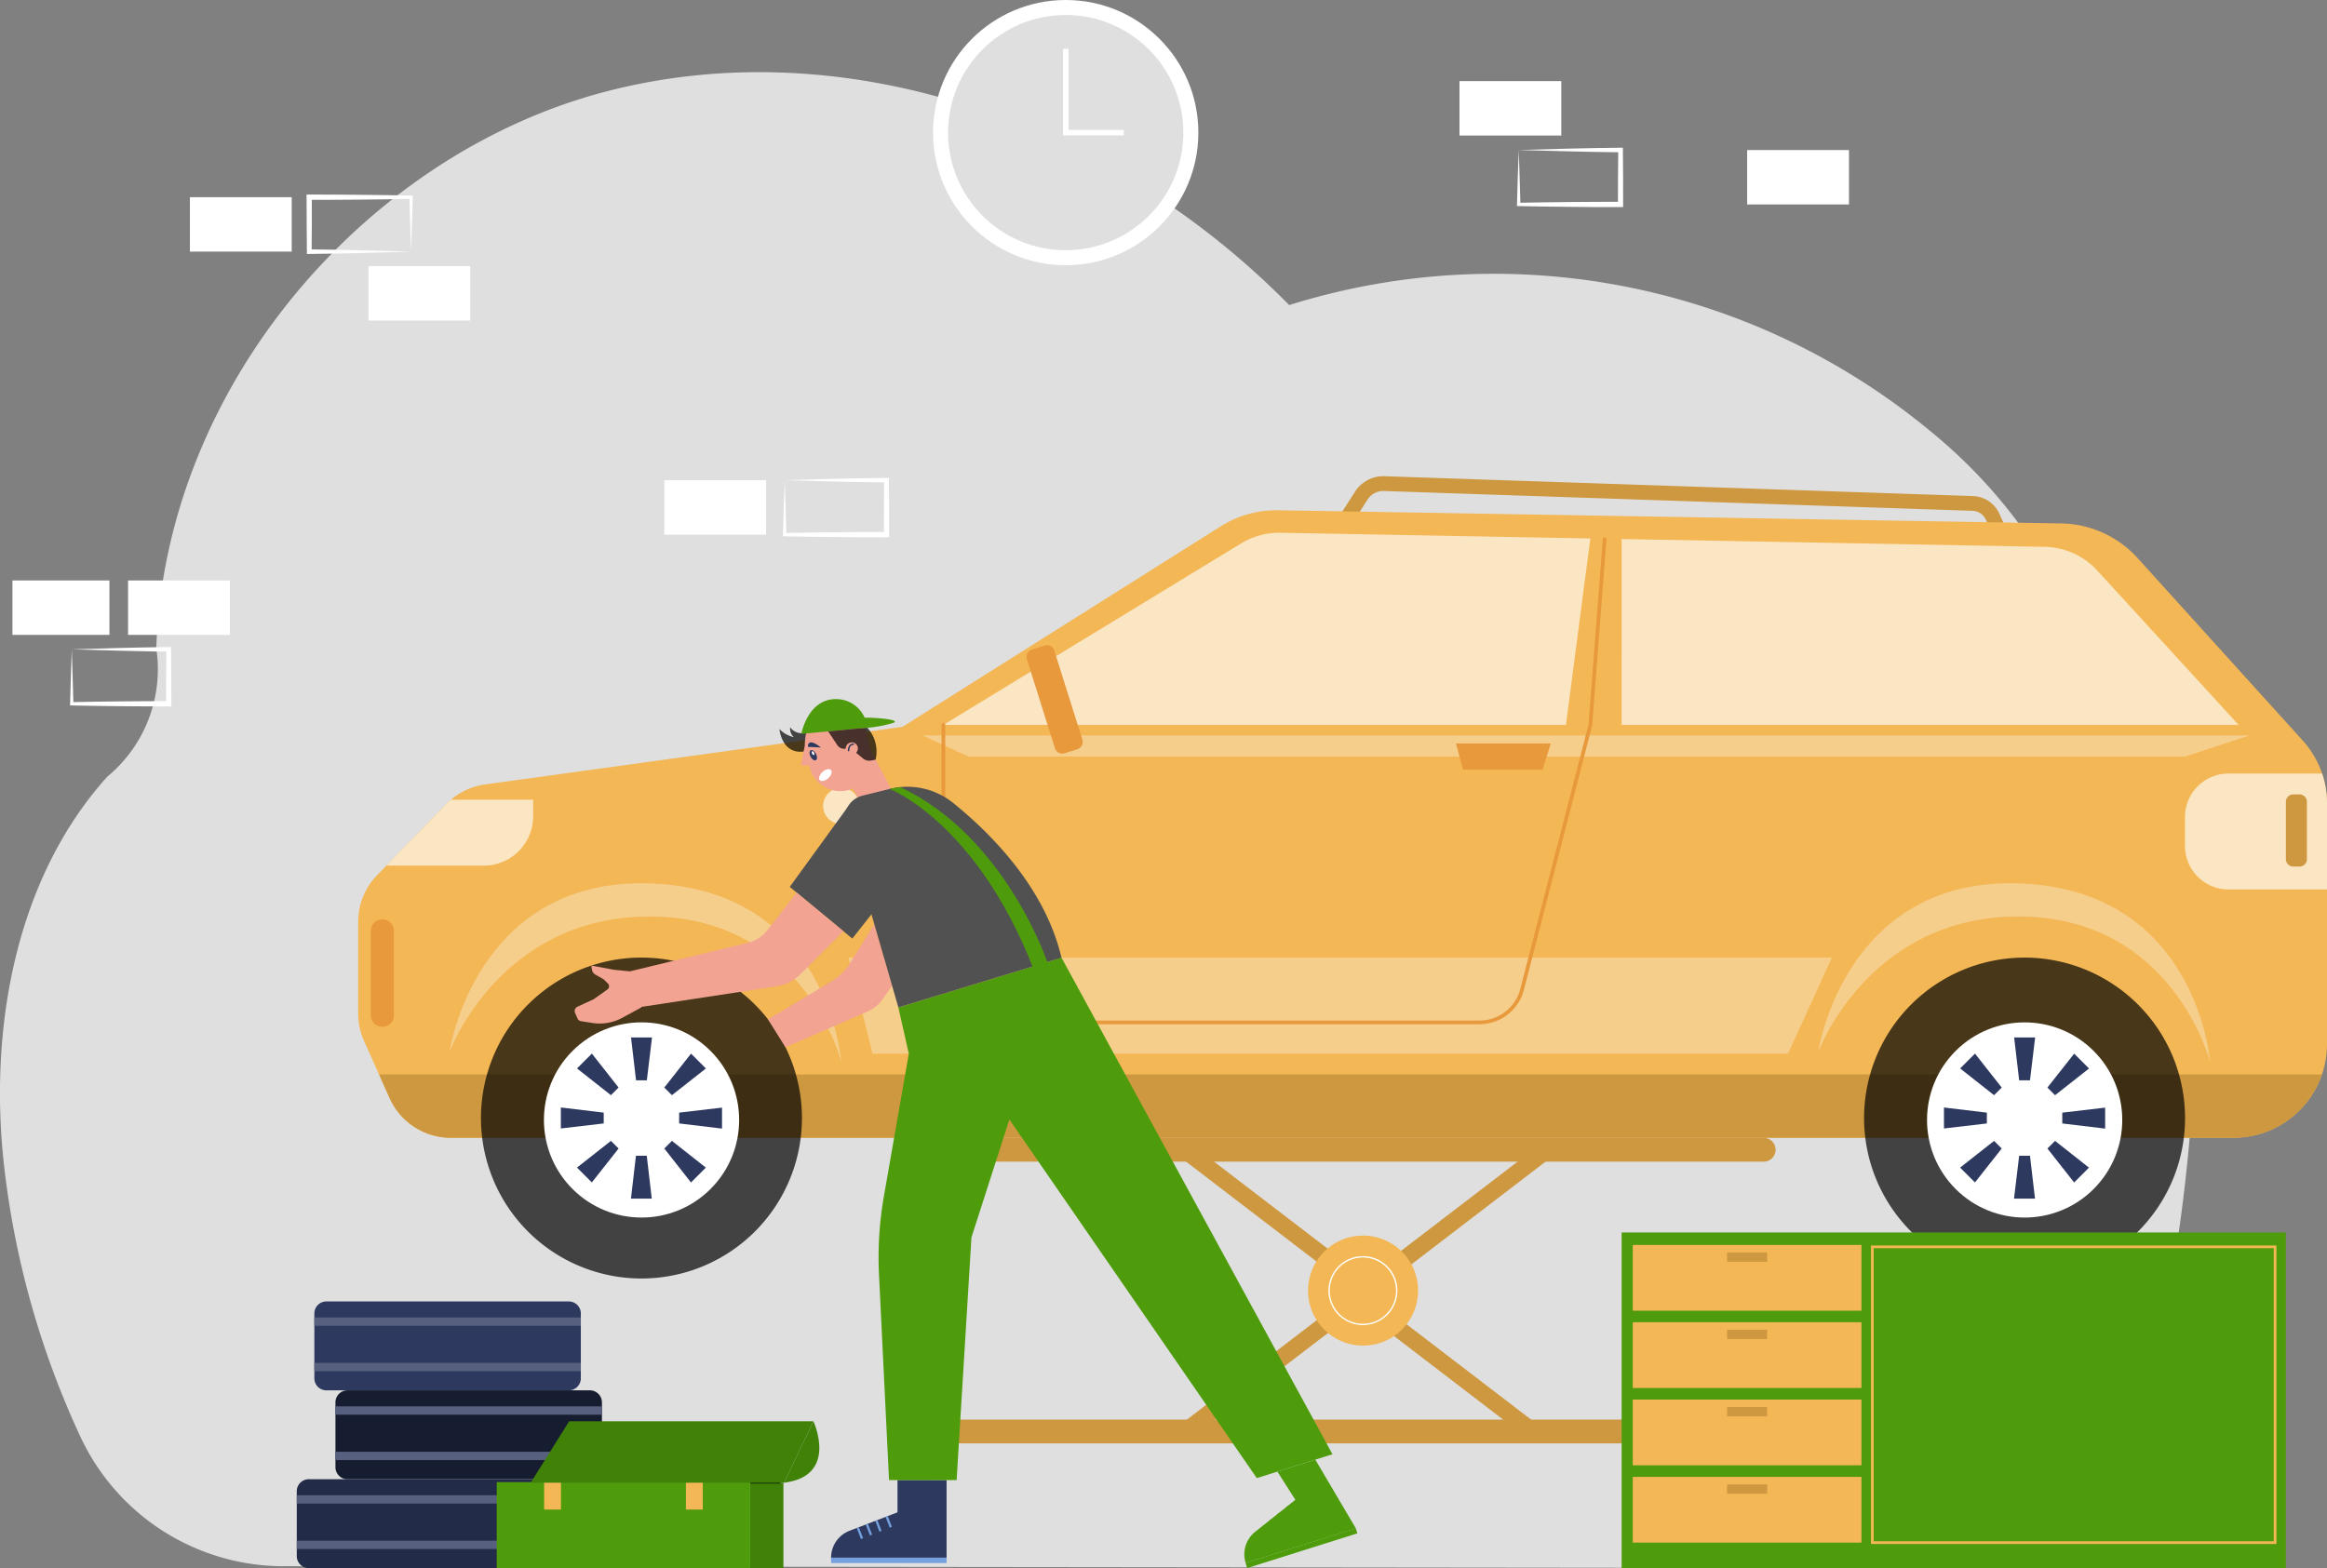 <svg xmlns="http://www.w3.org/2000/svg" xmlns:xlink="http://www.w3.org/1999/xlink" width="139.19" height="93.822" viewBox="0 0 139.19 93.822">
  <rect x="0" y="0" width="139.19" height="93.822" fill="#808080" stroke="none"/>
  <defs>
    <clipPath id="clip-path">
      <path id="Path_23633" data-name="Path 23633" d="M2796.3,1101.357l19.023-11.989a6.288,6.288,0,0,1,3.461-.968l46.832.788a6.292,6.292,0,0,1,4.56,2.07l9.882,10.922a5.6,5.6,0,0,1,1.449,3.76v14.4a5.609,5.609,0,0,1-.552,2.426h0a5.6,5.6,0,0,1-5.053,3.18H2769.28a4.005,4.005,0,0,1-3.655-2.369l-1.535-3.432a4.006,4.006,0,0,1-.349-1.635v-5.485a4.006,4.006,0,0,1,1.134-2.792l4.141-4.256a4.006,4.006,0,0,1,2.323-1.174Z" transform="translate(-2763.74 -1088.399)"/>
    </clipPath>
  </defs>
  <g id="ife_style_working_March_03_Converted_" data-name="ife_style_working_March_03 [Converted]" transform="translate(-2503.054 -629.293)">
    <g id="ground" transform="translate(2503.054 629.293)">
      <g id="Group_14972" data-name="Group 14972" transform="translate(0 4.315)">
        <g id="Group_14966" data-name="Group 14966">
          <path id="Path_23625" data-name="Path 23625" d="M2519.988,708.793a13.409,13.409,0,0,1-12.129-7.758,52.446,52.446,0,0,1-4.548-16.08c-.961-8.337.689-17.331,6.16-23.4a8.338,8.338,0,0,0,2.929-7.687c.554-15.7,12.563-29.59,26.944-33.317s30.14,1.915,40.823,12.788a40.932,40.932,0,0,1,38.326,7.522,30.674,30.674,0,0,1,5.128,5.3c6.739,9.1,11.2,22.057,10.663,33.261-.235,4.883-1.886,29.487-12.041,29.487Z" transform="translate(-2503.054 -619.401)" fill="#dfdfdf"/>
        </g>
        <g id="Group_14971" data-name="Group 14971" transform="translate(0.744 0.538)">
          <g id="Group_14967" data-name="Group 14967" transform="translate(10.615 6.788)">
            <rect id="Rectangle_2892" data-name="Rectangle 2892" width="6.09" height="3.256" transform="translate(0 0.157)" fill="#fff"/>
            <path id="Path_23626" data-name="Path 23626" d="M2763.178,724.244l-3.01.085q-.764.021-1.535.033t-1.545.021h-.138v-.14c0-.542-.013-1.086-.013-1.628l-.005-1.628v-.157h.157c1.014,0,2.031,0,3.045.015l1.523.017,1.523.027h.1l0,.1c-.011.554-.026,1.107-.046,1.649Zm0,0-.051-1.649c-.02-.542-.036-1.076-.047-1.607l.1.1-1.523.027-1.523.017c-1.014.012-2.031.011-3.045.015l.156-.156,0,1.628c0,.542-.008,1.085-.012,1.628l-.14-.139q.749.005,1.5.021t1.51.032Z" transform="translate(-2749.952 -720.83)" fill="#fff"/>
            <rect id="Rectangle_2893" data-name="Rectangle 2893" width="6.09" height="3.256" transform="translate(10.681 4.281)" fill="#fff"/>
          </g>
          <g id="Group_14968" data-name="Group 14968" transform="translate(0 29.876)">
            <rect id="Rectangle_2894" data-name="Rectangle 2894" width="6.09" height="3.256" transform="translate(13.006 3.256) rotate(180)" fill="#fff"/>
            <path id="Path_23627" data-name="Path 23627" d="M2561.2,1095.779l2.866-.085q.727-.021,1.464-.032t1.472-.022h.137l0,.14c0,.542.013,1.086.013,1.628l.005,1.628v.157H2567l-1.45-.005c-.483,0-.967-.006-1.45-.011l-1.45-.017-1.45-.027h-.1l0-.1c.011-.554.026-1.107.046-1.649Zm0,0,.052,1.649c.019.542.035,1.076.046,1.607l-.1-.1,1.45-.027,1.45-.017c.483,0,.968-.01,1.451-.011l1.45-.005-.156.156.005-1.628c0-.542.008-1.086.013-1.628l.139.139c-.476,0-.951-.012-1.428-.022s-.955-.019-1.438-.032Z" transform="translate(-2557.651 -1091.655)" fill="#fff"/>
            <rect id="Rectangle_2895" data-name="Rectangle 2895" width="5.801" height="3.256" transform="translate(5.801 3.256) rotate(180)" fill="#fff"/>
          </g>
          <g id="Group_14969" data-name="Group 14969" transform="translate(86.555 0)">
            <rect id="Rectangle_2896" data-name="Rectangle 2896" width="6.09" height="3.256" transform="translate(23.298 7.38) rotate(180)" fill="#fff"/>
            <path id="Path_23628" data-name="Path 23628" d="M3759.528,682.149l3.01-.085q.763-.021,1.535-.032t1.546-.021h.138v.14c0,.542.012,1.086.012,1.628l0,1.628v.157h-.157c-1.015,0-2.031,0-3.045-.015l-1.523-.018-1.522-.027h-.1l0-.1c.011-.554.026-1.107.047-1.649Zm0,0,.052,1.649c.019.542.035,1.075.046,1.607l-.1-.1,1.522-.027,1.523-.017c1.015-.012,2.03-.011,3.045-.015l-.156.156.005-1.628c0-.542.008-1.086.013-1.628l.139.139q-.749-.005-1.5-.021c-.5-.009-1-.019-1.51-.033Z" transform="translate(-3755.982 -678.026)" fill="#fff"/>
            <rect id="Rectangle_2897" data-name="Rectangle 2897" width="6.09" height="3.256" transform="translate(6.09 3.256) rotate(180)" fill="#fff"/>
          </g>
          <g id="Group_14970" data-name="Group 14970" transform="translate(38.992 23.74)">
            <path id="Path_23629" data-name="Path 23629" d="M3151.678,955.659l3.01-.085c.508-.014,1.021-.024,1.535-.033s1.029-.017,1.545-.021h.138v.14c0,.542.012,1.086.012,1.628l0,1.628v.157h-.156c-1.015,0-2.03,0-3.045-.015l-1.523-.017-1.523-.027h-.1l0-.1c.011-.554.026-1.107.046-1.649Zm0,0,.051,1.649c.02.543.035,1.076.046,1.607l-.1-.1,1.523-.027,1.523-.018c1.015-.012,2.031-.011,3.045-.015l-.157.156,0-1.628c0-.542.008-1.086.012-1.628l.14.139q-.749-.005-1.5-.021t-1.51-.032Z" transform="translate(-3144.473 -955.52)" fill="#fff"/>
            <rect id="Rectangle_2898" data-name="Rectangle 2898" width="6.09" height="3.256" transform="translate(6.09 3.396) rotate(180)" fill="#fff"/>
          </g>
        </g>
      </g>
      <g id="Group_14974" data-name="Group 14974" transform="translate(55.812 0)">
        <g id="Group_14973" data-name="Group 14973">
          <circle id="Ellipse_916" data-name="Ellipse 916" cx="7.934" cy="7.934" r="7.934" fill="#fff"/>
          <circle id="Ellipse_917" data-name="Ellipse 917" cx="7.036" cy="7.036" r="7.036" transform="translate(0.898 0.898)" fill="#dfdfdf"/>
        </g>
        <path id="Path_23630" data-name="Path 23630" d="M3280.4,757.628h-3.636V752.45h.329V757.3h3.308Z" transform="translate(-3268.99 -749.529)" fill="#fff"/>
      </g>
    </g>
    <g id="car" transform="translate(2524.477 657.781)">
      <g id="Group_14995" data-name="Group 14995" transform="translate(0 0)">
        <path id="Path_23631" data-name="Path 23631" d="M3514.742,1067.655a.443.443,0,0,1-.4-.261l-.541-1.2a.917.917,0,0,0-.809-.542l-35.205-1.187a1.118,1.118,0,0,0-.974.511l-1.122,1.748a.443.443,0,0,1-.746-.477l1.121-1.748a2.011,2.011,0,0,1,1.749-.918l35.205,1.188a1.8,1.8,0,0,1,1.586,1.063l.541,1.2a.443.443,0,0,1-.222.585A.418.418,0,0,1,3514.742,1067.655Z" transform="translate(-3416.433 -1063.577)" fill="#ce9840"/>
        <g id="Group_14979" data-name="Group 14979" transform="translate(0 2.04)">
          <path id="Path_23632" data-name="Path 23632" d="M2796.3,1101.357l19.023-11.989a6.288,6.288,0,0,1,3.461-.968l46.832.788a6.292,6.292,0,0,1,4.56,2.07l9.882,10.922a5.6,5.6,0,0,1,1.449,3.76v14.4a5.609,5.609,0,0,1-.552,2.426h0a5.6,5.6,0,0,1-5.053,3.18H2769.28a4.005,4.005,0,0,1-3.655-2.369l-1.535-3.432a4.006,4.006,0,0,1-.349-1.635v-5.485a4.006,4.006,0,0,1,1.134-2.792l4.141-4.256a4.006,4.006,0,0,1,2.323-1.174Z" transform="translate(-2763.74 -1088.399)" fill="#f3b755"/>
          <g id="Group_14975" data-name="Group 14975" clip-path="url(#clip-path)">
            <path id="Path_23713" data-name="Path 23713" d="M0,0H119.131V5.22H0Z" transform="translate(0 33.756)" fill="#ce9840"/>
          </g>
          <g id="Group_14976" data-name="Group 14976" clip-path="url(#clip-path)">
            <path id="Path_23634" data-name="Path 23634" d="M2774.676,1303.112h-7.206v-3.942h10.161v.985A2.955,2.955,0,0,1,2774.676,1303.112Z" transform="translate(-2767.164 -1281.849)" fill="#fbe6c4"/>
          </g>
          <g id="Group_14977" data-name="Group 14977" clip-path="url(#clip-path)">
            <path id="Path_23636" data-name="Path 23636" d="M2773.632,1392.661h0a.691.691,0,0,1-.691-.691v-5.049a.691.691,0,0,1,.691-.691h0a.691.691,0,0,1,.691.691v5.049A.692.692,0,0,1,2773.632,1392.661Z" transform="translate(-2772.185 -1361.755)" fill="#e8993c"/>
          </g>
          <g id="Group_14978" data-name="Group 14978" clip-path="url(#clip-path)">
            <path id="Path_23638" data-name="Path 23638" d="M4104.836,1287.107h-8.768a2.6,2.6,0,0,1-2.6-2.6v-1.732a2.6,2.6,0,0,1,2.6-2.6h8.768Z" transform="translate(-3984.196 -1264.42)" fill="#fbe6c4"/>
          </g>
        </g>
        <g id="Group_14986" data-name="Group 14986" transform="translate(3.369 24.832)">
          <g id="Group_14980" data-name="Group 14980" transform="translate(0 0)">
            <path id="Path_23714" data-name="Path 23714" d="M9.6,0A9.6,9.6,0,1,1,0,9.6,9.6,9.6,0,0,1,9.6,0Z" transform="translate(0 13.573) rotate(-45)" fill="rgba(0,0,0,0.7)"/>
            <circle id="Ellipse_919" data-name="Ellipse 919" cx="5.839" cy="5.839" r="5.839" transform="translate(5.324 13.687) rotate(-45)" fill="#fff"/>
          </g>
          <g id="Group_14985" data-name="Group 14985" transform="translate(8.755 8.751)">
            <g id="Group_14981" data-name="Group 14981" transform="translate(4.193)">
              <path id="Path_23640" data-name="Path 23640" d="M2963.251,1474.815h-.646l-.3-2.565h1.255Z" transform="translate(-2962.3 -1472.25)" fill="#2d395f"/>
              <path id="Path_23641" data-name="Path 23641" d="M2962.6,1558.37h.646l.3,2.565H2962.3Z" transform="translate(-2962.3 -1551.293)" fill="#2d395f"/>
            </g>
            <g id="Group_14982" data-name="Group 14982" transform="translate(0 4.194)">
              <path id="Path_23642" data-name="Path 23642" d="M2997.4,1524.231v-.647l2.564-.3v1.255Z" transform="translate(-2990.323 -1523.28)" fill="#2d395f"/>
              <path id="Path_23643" data-name="Path 23643" d="M2913.844,1523.584v.647l-2.564.3v-1.255Z" transform="translate(-2911.28 -1523.28)" fill="#2d395f"/>
            </g>
            <g id="Group_14983" data-name="Group 14983" transform="translate(0.968 0.968)">
              <path id="Path_23644" data-name="Path 23644" d="M2987.036,1486.516l-.456-.457,1.6-2.029.888.888Z" transform="translate(-2981.36 -1484.03)" fill="#2d395f"/>
              <path id="Path_23645" data-name="Path 23645" d="M2925.089,1547.55l.457.457-1.6,2.029-.888-.888Z" transform="translate(-2923.06 -1542.33)" fill="#2d395f"/>
            </g>
            <g id="Group_14984" data-name="Group 14984" transform="translate(0.968 0.968)">
              <path id="Path_23646" data-name="Path 23646" d="M2986.58,1548.007l.456-.457,2.029,1.6-.888.888Z" transform="translate(-2981.36 -1542.33)" fill="#2d395f"/>
              <path id="Path_23647" data-name="Path 23647" d="M2925.545,1486.059l-.457.457-2.029-1.6.888-.888Z" transform="translate(-2923.06 -1484.03)" fill="#2d395f"/>
            </g>
          </g>
        </g>
        <g id="Group_14993" data-name="Group 14993" transform="translate(86.1 24.833)">
          <g id="Group_14987" data-name="Group 14987" transform="translate(0 0)">
            <path id="Path_23715" data-name="Path 23715" d="M9.6,0A9.6,9.6,0,1,1,0,9.6,9.6,9.6,0,0,1,9.6,0Z" transform="translate(0 13.573) rotate(-45)" fill="rgba(0,0,0,0.7)"/>
            <circle id="Ellipse_921" data-name="Ellipse 921" cx="5.839" cy="5.839" r="5.839" transform="translate(5.324 13.687) rotate(-45)" fill="#fff"/>
          </g>
          <g id="Group_14992" data-name="Group 14992" transform="translate(8.756 8.751)">
            <g id="Group_14988" data-name="Group 14988" transform="translate(4.194)">
              <path id="Path_23648" data-name="Path 23648" d="M3969.991,1474.815h-.647l-.3-2.565h1.255Z" transform="translate(-3969.04 -1472.25)" fill="#2d395f"/>
              <path id="Path_23649" data-name="Path 23649" d="M3969.344,1558.37h.647l.3,2.565h-1.255Z" transform="translate(-3969.04 -1551.293)" fill="#2d395f"/>
            </g>
            <g id="Group_14989" data-name="Group 14989" transform="translate(0 4.194)">
              <path id="Path_23650" data-name="Path 23650" d="M4004.13,1524.231v-.647l2.564-.3v1.255Z" transform="translate(-3997.053 -1523.28)" fill="#2d395f"/>
              <path id="Path_23651" data-name="Path 23651" d="M3920.575,1523.584v.647l-2.565.3v-1.255Z" transform="translate(-3918.01 -1523.28)" fill="#2d395f"/>
            </g>
            <g id="Group_14990" data-name="Group 14990" transform="translate(0.968 0.968)">
              <path id="Path_23652" data-name="Path 23652" d="M3993.767,1486.516l-.457-.457,1.6-2.029.888.888Z" transform="translate(-3988.09 -1484.03)" fill="#2d395f"/>
              <path id="Path_23653" data-name="Path 23653" d="M3931.819,1547.55l.457.457-1.6,2.029-.888-.888Z" transform="translate(-3929.79 -1542.33)" fill="#2d395f"/>
            </g>
            <g id="Group_14991" data-name="Group 14991" transform="translate(0.968 0.968)">
              <path id="Path_23654" data-name="Path 23654" d="M3993.31,1548.007l.457-.457,2.029,1.6-.888.888Z" transform="translate(-3988.09 -1542.33)" fill="#2d395f"/>
              <path id="Path_23655" data-name="Path 23655" d="M3932.276,1486.059l-.457.457-2.029-1.6.888-.888Z" transform="translate(-3929.79 -1484.03)" fill="#2d395f"/>
            </g>
          </g>
        </g>
        <g id="Group_14994" data-name="Group 14994" transform="translate(35.005 3.386)">
          <path id="Path_23656" data-name="Path 23656" d="M3683.39,1120.478h36.9l-8.447-9.229a4.384,4.384,0,0,0-3.152-1.422l-25.3-.466Z" transform="translate(-3642.819 -1108.984)" fill="#fbe6c4"/>
          <path id="Path_23657" data-name="Path 23657" d="M3195.885,1198.78l-6.185,3.77h7.066Z" transform="translate(-3189.7 -1191.055)" fill="#fbe6c4"/>
          <path id="Path_23658" data-name="Path 23658" d="M3270.739,1116.275h29.717l1.46-11.152-18.53-.341a4.378,4.378,0,0,0-2.361.639l-11.225,6.841Z" transform="translate(-3263.217 -1104.781)" fill="#fbe6c4"/>
        </g>
        <path id="Path_23659" data-name="Path 23659" d="M3103.3,1292.685h0a1.083,1.083,0,0,1-1.082-1.082h0a1.083,1.083,0,0,1,1.082-1.082h0a1.083,1.083,0,0,1,1.082,1.082h0A1.082,1.082,0,0,1,3103.3,1292.685Z" transform="translate(-3074.404 -1271.87)" fill="#fbe6c4"/>
        <path id="Path_23660" data-name="Path 23660" d="M2830.13,1370.086s3-8.209,12.117-8.122,11.325,8.681,11.325,8.681-.754-10.228-11.325-10.658S2830.13,1370.086,2830.13,1370.086Z" transform="translate(-2824.674 -1335.617)" fill="#fbe6c4" opacity="0.5"/>
        <path id="Path_23661" data-name="Path 23661" d="M3826.41,1370.086s3-8.209,12.117-8.122,11.325,8.681,11.325,8.681-.754-10.228-11.325-10.658S3826.41,1370.086,3826.41,1370.086Z" transform="translate(-3739.082 -1335.617)" fill="#fbe6c4" opacity="0.5"/>
        <path id="Path_23662" data-name="Path 23662" d="M4167.684,1299.56h-.369a.445.445,0,0,1-.445-.445v-3.429a.446.446,0,0,1,.445-.445h.369a.445.445,0,0,1,.445.445v3.429A.444.444,0,0,1,4167.684,1299.56Z" transform="translate(-4051.563 -1276.202)" fill="#ce9840"/>
        <path id="Path_23663" data-name="Path 23663" d="M3120.64,1414.12h58.822l-2.62,5.745h-54.76Z" transform="translate(-3091.311 -1385.313)" fill="#fbe6c4" opacity="0.5"/>
        <path id="Path_23664" data-name="Path 23664" d="M3174.56,1252.39h79.363l-3.848,1.261H3177.3Z" transform="translate(-3140.8 -1236.874)" fill="#fbe6c4" opacity="0.5"/>
        <path id="Path_23665" data-name="Path 23665" d="M3220.528,1137.156h-30.858a1.321,1.321,0,0,1-1.32-1.319v-16.592a.111.111,0,1,1,.222,0v16.592a1.1,1.1,0,0,0,1.1,1.1h30.858a2.517,2.517,0,0,0,2.438-1.889l4.083-15.819.853-11.108a.111.111,0,0,1,.221.017l-.854,11.127,0,.01-4.086,15.829A2.74,2.74,0,0,1,3220.528,1137.156Z" transform="translate(-3153.456 -1104.365)" fill="#e8993c"/>
        <path id="Path_23666" data-name="Path 23666" d="M3567.98,1259.751h-4.756l-.425-1.57h5.673Z" transform="translate(-3497.135 -1242.188)" fill="#e8993c"/>
        <path id="Path_23667" data-name="Path 23667" d="M3253.261,1192.848l-.761.24a.461.461,0,0,1-.579-.3l-1.68-5.328a.462.462,0,0,1,.3-.578l.762-.24a.462.462,0,0,1,.579.3l1.68,5.328A.461.461,0,0,1,3253.261,1192.848Z" transform="translate(-3210.242 -1176.508)" fill="#e8993c"/>
      </g>
      <g id="Group_14999" data-name="Group 14999" transform="translate(35.355 39.59)">
        <path id="Path_23668" data-name="Path 23668" d="M3242.677,1546.755h-48a.712.712,0,0,1-.712-.713h0a.713.713,0,0,1,.712-.713h48a.712.712,0,0,1,.713.713h0A.712.712,0,0,1,3242.677,1546.755Z" transform="translate(-3193.96 -1545.33)" fill="#ce9840"/>
        <path id="Path_23669" data-name="Path 23669" d="M3242.677,1751.865h-48a.712.712,0,0,1-.712-.712h0a.712.712,0,0,1,.712-.713h48a.712.712,0,0,1,.713.713h0A.712.712,0,0,1,3242.677,1751.865Z" transform="translate(-3193.96 -1733.584)" fill="#ce9840"/>
        <g id="Group_14998" data-name="Group 14998" transform="translate(13.478 0.401)">
          <rect id="Rectangle_2900" data-name="Rectangle 2900" width="1.017" height="13.646" transform="matrix(0.608, 0.794, -0.794, 0.608, 21.856, 0)" fill="#ce9840"/>
          <rect id="Rectangle_2901" data-name="Rectangle 2901" width="1.017" height="13.646" transform="matrix(-0.608, 0.794, -0.794, -0.608, 11.858, 8.295)" fill="#ce9840"/>
          <g id="Group_14996" data-name="Group 14996" transform="translate(0 8.727)">
            <rect id="Rectangle_2902" data-name="Rectangle 2902" width="1.017" height="13.646" transform="matrix(-0.608, -0.794, 0.794, -0.608, 0.618, 9.102)" fill="#ce9840"/>
            <rect id="Rectangle_2903" data-name="Rectangle 2903" width="1.017" height="13.646" transform="matrix(0.608, -0.794, 0.794, 0.608, 10.617, 0.808)" fill="#ce9840"/>
          </g>
          <g id="Group_14997" data-name="Group 14997" transform="translate(6.975 4.436)">
            <circle id="Ellipse_922" data-name="Ellipse 922" cx="3.292" cy="3.292" r="3.292" transform="translate(0 2.52) rotate(-22.5)" fill="#f3b755"/>
            <path id="Path_23670" data-name="Path 23670" d="M3472.053,1635.585a2.063,2.063,0,1,1,2.063-2.063A2.065,2.065,0,0,1,3472.053,1635.585Zm0-4.043a1.981,1.981,0,1,0,1.98,1.98A1.983,1.983,0,0,0,3472.053,1631.542Z" transform="translate(-3467.76 -1629.219)" fill="#fff"/>
          </g>
        </g>
      </g>
    </g>
    <g id="Group_15003" data-name="Group 15003" transform="translate(2520.805 707.159)">
      <g id="Group_15000" data-name="Group 15000" transform="translate(1.052)">
        <path id="Path_23671" data-name="Path 23671" d="M2747.08,1669.759h-14.5a.72.72,0,0,1-.72-.72v-3.879a.72.72,0,0,1,.72-.72h14.5a.72.72,0,0,1,.72.72v3.879A.72.72,0,0,1,2747.08,1669.759Z" transform="translate(-2731.86 -1664.44)" fill="#2d395f"/>
        <rect id="Rectangle_2904" data-name="Rectangle 2904" width="15.939" height="0.497" transform="translate(0 0.96)" fill="#57617f"/>
        <rect id="Rectangle_2905" data-name="Rectangle 2905" width="15.939" height="0.497" transform="translate(0 3.676)" fill="#57617f"/>
      </g>
      <g id="Group_15001" data-name="Group 15001" transform="translate(2.314 5.319)">
        <path id="Path_23672" data-name="Path 23672" d="M2762.44,1734.479h-14.5a.72.72,0,0,1-.72-.72v-3.879a.72.72,0,0,1,.72-.72h14.5a.72.72,0,0,1,.72.72v3.879A.72.72,0,0,1,2762.44,1734.479Z" transform="translate(-2747.22 -1729.16)" fill="#171d30"/>
        <rect id="Rectangle_2906" data-name="Rectangle 2906" width="15.939" height="0.497" transform="translate(0 0.959)" fill="#57617f"/>
        <rect id="Rectangle_2907" data-name="Rectangle 2907" width="15.939" height="0.497" transform="translate(0 3.676)" fill="#57617f"/>
      </g>
      <g id="Group_15002" data-name="Group 15002" transform="translate(0 10.636)">
        <path id="Path_23673" data-name="Path 23673" d="M2734.281,1799.189h-14.5a.72.72,0,0,1-.72-.72v-3.879a.72.72,0,0,1,.72-.72h14.5a.72.72,0,0,1,.72.72v3.879A.72.72,0,0,1,2734.281,1799.189Z" transform="translate(-2719.06 -1793.87)" fill="#222b47"/>
        <rect id="Rectangle_2908" data-name="Rectangle 2908" width="15.939" height="0.497" transform="translate(0.001 0.96)" fill="#57617f"/>
        <rect id="Rectangle_2909" data-name="Rectangle 2909" width="15.939" height="0.497" transform="translate(0.001 3.677)" fill="#57617f"/>
      </g>
    </g>
    <g id="character" transform="translate(2537.429 671.121)">
      <g id="Group_15005" data-name="Group 15005" transform="translate(15.336 46.724)">
        <path id="Path_23674" data-name="Path 23674" d="M3111.943,1794.47v1.932l-2.864,1.1a1.729,1.729,0,0,0-1.109,1.614h6.909v-4.645Z" transform="translate(-3107.97 -1794.47)" fill="#2d395f"/>
        <g id="Group_15004" data-name="Group 15004" transform="translate(1.534 2.151)">
          <rect id="Rectangle_2910" data-name="Rectangle 2910" width="0.138" height="0.696" transform="matrix(0.932, -0.364, 0.364, 0.932, 0, 0.727)" fill="#74a0dd"/>
          <rect id="Rectangle_2911" data-name="Rectangle 2911" width="0.138" height="0.696" transform="matrix(0.932, -0.364, 0.364, 0.932, 0.538, 0.513)" fill="#74a0dd"/>
          <rect id="Rectangle_2912" data-name="Rectangle 2912" width="0.138" height="0.696" transform="matrix(0.932, -0.364, 0.364, 0.932, 1.106, 0.29)" fill="#74a0dd"/>
          <rect id="Rectangle_2913" data-name="Rectangle 2913" width="0.138" height="0.696" transform="matrix(0.932, -0.364, 0.364, 0.932, 1.723, 0.05)" fill="#74a0dd"/>
        </g>
        <rect id="Rectangle_2914" data-name="Rectangle 2914" width="6.91" height="0.321" transform="translate(0.001 4.645)" fill="#74a0dd"/>
      </g>
      <g id="Group_15013" data-name="Group 15013">
        <g id="Group_15008" data-name="Group 15008" transform="translate(21.437 15.468)">
          <g id="Group_15007" data-name="Group 15007" transform="translate(18.618 30.036)">
            <path id="Path_23675" data-name="Path 23675" d="M3410.742,1780.335l1.076,1.687-2.4,1.909a1.727,1.727,0,0,0-.573,1.873h0l6.589-2.077-2.422-4.106Z" transform="translate(-3408.765 -1779.62)" fill="#4e9c0b"/>
            <g id="Group_15006" data-name="Group 15006" transform="translate(1.069 2.762)">
              <rect id="Rectangle_2915" data-name="Rectangle 2915" width="0.138" height="0.696" transform="matrix(0.779, -0.627, 0.627, 0.779, 0, 1.238)" fill="#4e9c0b"/>
              <rect id="Rectangle_2916" data-name="Rectangle 2916" width="0.138" height="0.696" transform="matrix(0.779, -0.627, 0.627, 0.779, 0.439, 0.882)" fill="#4e9c0b"/>
              <rect id="Rectangle_2917" data-name="Rectangle 2917" width="0.138" height="0.696" transform="matrix(0.779, -0.627, 0.627, 0.779, 0.892, 0.513)" fill="#4e9c0b"/>
              <rect id="Rectangle_2918" data-name="Rectangle 2918" width="0.138" height="0.696" transform="matrix(0.779, -0.627, 0.627, 0.779, 1.431, 0.087)" fill="#4e9c0b"/>
            </g>
            <rect id="Rectangle_2919" data-name="Rectangle 2919" width="6.91" height="0.321" transform="translate(0.075 6.18) rotate(-17.5)" fill="#4e9c0b"/>
          </g>
          <path id="Path_23676" data-name="Path 23676" d="M3189.891,1414.12l16.209,29.712-4.527,1.427-19.363-28.074Z" transform="translate(-3182.21 -1414.12)" fill="#4e9c0b"/>
        </g>
        <path id="Path_23677" data-name="Path 23677" d="M3143.731,1417.1l.626,2.768-1.493,8.544a21.093,21.093,0,0,0-.29,4.675l.6,12.292h4.043l.886-14.52,5.383-16.737Z" transform="translate(-3124.371 -1398.652)" fill="#4e9c0b"/>
        <g id="Group_15012" data-name="Group 15012">
          <path id="Path_23678" data-name="Path 23678" d="M3069.491,1393.5l-.593.842a2.1,2.1,0,0,1-.861.693l-4.924,2.144-1.043-1.667,3.771-2.262a3.475,3.475,0,0,0,1.059-.988l1.529-2.442Z" transform="translate(-3050.506 -1376.349)" fill="#f2a392"/>
          <g id="Group_15011" data-name="Group 15011">
            <g id="Group_15009" data-name="Group 15009" transform="translate(12.249)">
              <path id="Path_23679" data-name="Path 23679" d="M3072.039,1246.748a.862.862,0,0,1-1-.3.7.7,0,0,0,.221.589,1.679,1.679,0,0,1-.863-.488s.145,1.754,1.781,1.281l.247-1.067Z" transform="translate(-3070.4 -1244.761)" fill="rgba(0,0,0,0.7)"/>
              <path id="Path_23680" data-name="Path 23680" d="M3087.663,1232.972c-.983.224-1.417,1-1.441,2.16l-.231,1.17.5.019h0l.023.1a1.892,1.892,0,0,0,3.688-.843l-.271-1.184A1.889,1.889,0,0,0,3087.663,1232.972Z" transform="translate(-3084.709 -1232.346)" fill="#f2a392"/>
              <path id="Path_23681" data-name="Path 23681" d="M3115.6,1262.637h0a1,1,0,0,1-1.354-.42l-1.434-2.724,1.773-.933,1.434,2.724A1,1,0,0,1,3115.6,1262.637Z" transform="translate(-3109.325 -1255.876)" fill="#f2a392"/>
              <path id="Path_23682" data-name="Path 23682" d="M3086.32,1227.982l3.941-.372a1.866,1.866,0,0,0-1.859-1.711C3086.693,1225.889,3086.32,1227.982,3086.32,1227.982Z" transform="translate(-3085.012 -1225.9)" fill="#4e9c0b"/>
              <path id="Path_23683" data-name="Path 23683" d="M3105.87,1246.939l.543.818a.5.5,0,0,0,.469.223l.322-.031.752.613a.586.586,0,0,0,.486.121l.265-.053a2.114,2.114,0,0,0-.5-1.91Z" transform="translate(-3102.956 -1245.009)" fill="rgba(0,0,0,0.7)"/>
              <path id="Path_23684" data-name="Path 23684" d="M3119.323,1257.613a.363.363,0,1,1-.491-.152A.363.363,0,0,1,3119.323,1257.613Z" transform="translate(-3114.675 -1254.829)" fill="#f2a392"/>
              <path id="Path_23685" data-name="Path 23685" d="M3130.706,1239.419c-.017-.041,2.152.044,1.8.283a7.035,7.035,0,0,1-1.917.327A.549.549,0,0,0,3130.706,1239.419Z" transform="translate(-3125.644 -1238.299)" fill="#4e9c0b"/>
              <path id="Path_23686" data-name="Path 23686" d="M3092.671,1263.268c.085.162.082.331-.007.379s-.231-.046-.317-.208-.082-.331.008-.379S3092.587,1263.106,3092.671,1263.268Z" transform="translate(-3090.487 -1259.995)" fill="#2d395f"/>
              <path id="Path_23687" data-name="Path 23687" d="M3093.96,1263.915c.032.061.031.125,0,.142s-.087-.017-.119-.078-.031-.125,0-.142S3093.928,1263.854,3093.96,1263.915Z" transform="translate(-3091.891 -1260.715)" fill="#fff"/>
              <path id="Path_23688" data-name="Path 23688" d="M3091.09,1257.672l.779.039S3091.094,1257.053,3091.09,1257.672Z" transform="translate(-3089.39 -1254.817)" fill="#2d395f"/>
              <path id="Path_23689" data-name="Path 23689" d="M3099.949,1276.912c.093.1.02.325-.166.492s-.413.217-.506.113-.02-.325.166-.492S3099.855,1276.808,3099.949,1276.912Z" transform="translate(-3096.866 -1272.67)" fill="#fff"/>
              <path id="Path_23690" data-name="Path 23690" d="M3120.223,1258.688a.044.044,0,0,1-.044-.042.522.522,0,0,1,.11-.335.293.293,0,0,1,.215-.091.041.041,0,0,1,.045.042.043.043,0,0,1-.042.044.205.205,0,0,0-.154.064.438.438,0,0,0-.087.273.043.043,0,0,1-.042.044Z" transform="translate(-3116.089 -1255.564)" fill="#2d395f"/>
            </g>
            <g id="Group_15010" data-name="Group 15010" transform="translate(12.866 5.243)">
              <path id="Path_23691" data-name="Path 23691" d="M3121.093,1302.9l-3.154-10.919a1.4,1.4,0,0,1,1.01-1.751l1.62-.4a4.358,4.358,0,0,1,3.78.82c2.127,1.709,5.5,4.994,6.5,9.276Z" transform="translate(-3114.598 -1289.697)" fill="#515151"/>
              <path id="Path_23692" data-name="Path 23692" d="M3150.56,1290.068s5.167,1.976,8.6,10.751l.882-.261s-2.493-7.611-8.85-10.6Z" transform="translate(-3144.59 -1289.939)" fill="#4e9c0b"/>
              <path id="Path_23693" data-name="Path 23693" d="M3081.421,1303.7l-3.512,4.84,3.741,3.094,3.638-4.611Z" transform="translate(-3077.91 -1302.549)" fill="#515151"/>
            </g>
            <path id="Path_23694" data-name="Path 23694" d="M2934.63,1366.76l-1.763,2.265a2.138,2.138,0,0,1-1.165.741l-7.048,1.706-.912-.09c-.026,0-.053-.007-.078-.011l-1.316-.244.033.234a.425.425,0,0,0,.231.319l.456.257.267.258a.236.236,0,0,1-.027.362l-.812.578-.981.454a.285.285,0,0,0-.141.375l.146.329a.284.284,0,0,0,.172.155l.715.112a2.805,2.805,0,0,0,1.771-.3l1.163-.63-.009-.029,8.083-1.232a2.6,2.6,0,0,0,1.445-.731l2.566-2.564Z" transform="translate(-2921.35 -1355.184)" fill="#f2a392"/>
          </g>
        </g>
      </g>
    </g>
    <g id="Group_15016" data-name="Group 15016" transform="translate(2532.767 714.328)">
      <rect id="Rectangle_2920" data-name="Rectangle 2920" width="15.157" height="5.147" transform="translate(0 3.639)" fill="#4e9c0b"/>
      <g id="Group_15014" data-name="Group 15014" transform="translate(2.834 3.639)">
        <rect id="Rectangle_2921" data-name="Rectangle 2921" width="1.008" height="1.643" fill="#f3b755"/>
        <rect id="Rectangle_2922" data-name="Rectangle 2922" width="1.008" height="1.643" transform="translate(8.481)" fill="#f3b755"/>
      </g>
      <g id="Group_15015" data-name="Group 15015" transform="translate(2.031)">
        <path id="Path_23695" data-name="Path 23695" d="M2904.507,1755.356l1.753-3.676h-14.609l-2.3,3.676Z" transform="translate(-2889.35 -1751.68)" fill="#408108"/>
        <path id="Path_23696" data-name="Path 23696" d="M3075.534,1751.68s1.525,3.269-1.754,3.676Z" transform="translate(-3058.624 -1751.68)" fill="#408108"/>
        <path id="Path_23697" data-name="Path 23697" d="M2916.3,1751.68a3.736,3.736,0,0,1,.25.772,4.214,4.214,0,0,1,.1.811,3.22,3.22,0,0,1-.086.817,1.97,1.97,0,0,1-.357.733,3.172,3.172,0,0,0,.231-.759,4.74,4.74,0,0,0,.048-.787,7.589,7.589,0,0,0-.061-.792C2916.393,1752.21,2916.352,1751.946,2916.3,1751.68Z" transform="translate(-2914.003 -1751.68)" fill="#408108"/>
      </g>
      <rect id="Rectangle_2923" data-name="Rectangle 2923" width="1.99" height="5.11" transform="translate(15.157 3.676)" fill="#408108"/>
      <path id="Path_23698" data-name="Path 23698" d="M3050.86,1796.242h-1.739a.041.041,0,1,1,0-.082h1.739a.041.041,0,0,1,0,.082Z" transform="translate(-3033.922 -1792.505)" fill="#264b05"/>
    </g>
    <g id="Group_15023" data-name="Group 15023" transform="translate(2600.052 703.032)">
      <path id="Path_23710" data-name="Path 23710" d="M0,0H39.731V20.083H0Z" fill="#4e9c0b"/>
      <g id="Group_15017" data-name="Group 15017" transform="translate(0.666 0.746)">
        <path id="Path_23711" data-name="Path 23711" d="M0,0H13.679V3.934H0Z" fill="#f3b755"/>
        <rect id="Rectangle_2926" data-name="Rectangle 2926" width="2.396" height="0.556" transform="translate(5.642 0.45)" fill="#ce9840"/>
      </g>
      <g id="Group_15018" data-name="Group 15018" transform="translate(0.666 5.371)">
        <rect id="Rectangle_2927" data-name="Rectangle 2927" width="13.679" height="3.934" fill="#f3b755"/>
        <rect id="Rectangle_2928" data-name="Rectangle 2928" width="2.396" height="0.556" transform="translate(5.642 0.45)" fill="#ce9840"/>
      </g>
      <g id="Group_15019" data-name="Group 15019" transform="translate(0.666 9.997)">
        <rect id="Rectangle_2929" data-name="Rectangle 2929" width="13.679" height="3.934" fill="#f3b755"/>
        <rect id="Rectangle_2930" data-name="Rectangle 2930" width="2.396" height="0.556" transform="translate(5.642 0.45)" fill="#ce9840"/>
      </g>
      <g id="Group_15020" data-name="Group 15020" transform="translate(0.666 14.623)">
        <path id="Path_23712" data-name="Path 23712" d="M0,0H13.679V3.934H0Z" fill="#f3b755"/>
        <rect id="Rectangle_2932" data-name="Rectangle 2932" width="2.396" height="0.556" transform="translate(5.642 0.45)" fill="#ce9840"/>
      </g>
      <path id="Path_23699" data-name="Path 23699" d="M3889.143,1641.551H3864.89V1623.69h24.253Zm-24.09-.164h23.926v-17.533h-23.926Z" transform="translate(-3849.975 -1622.912)" fill="#f3b755"/>
    </g>
  </g>
</svg>
